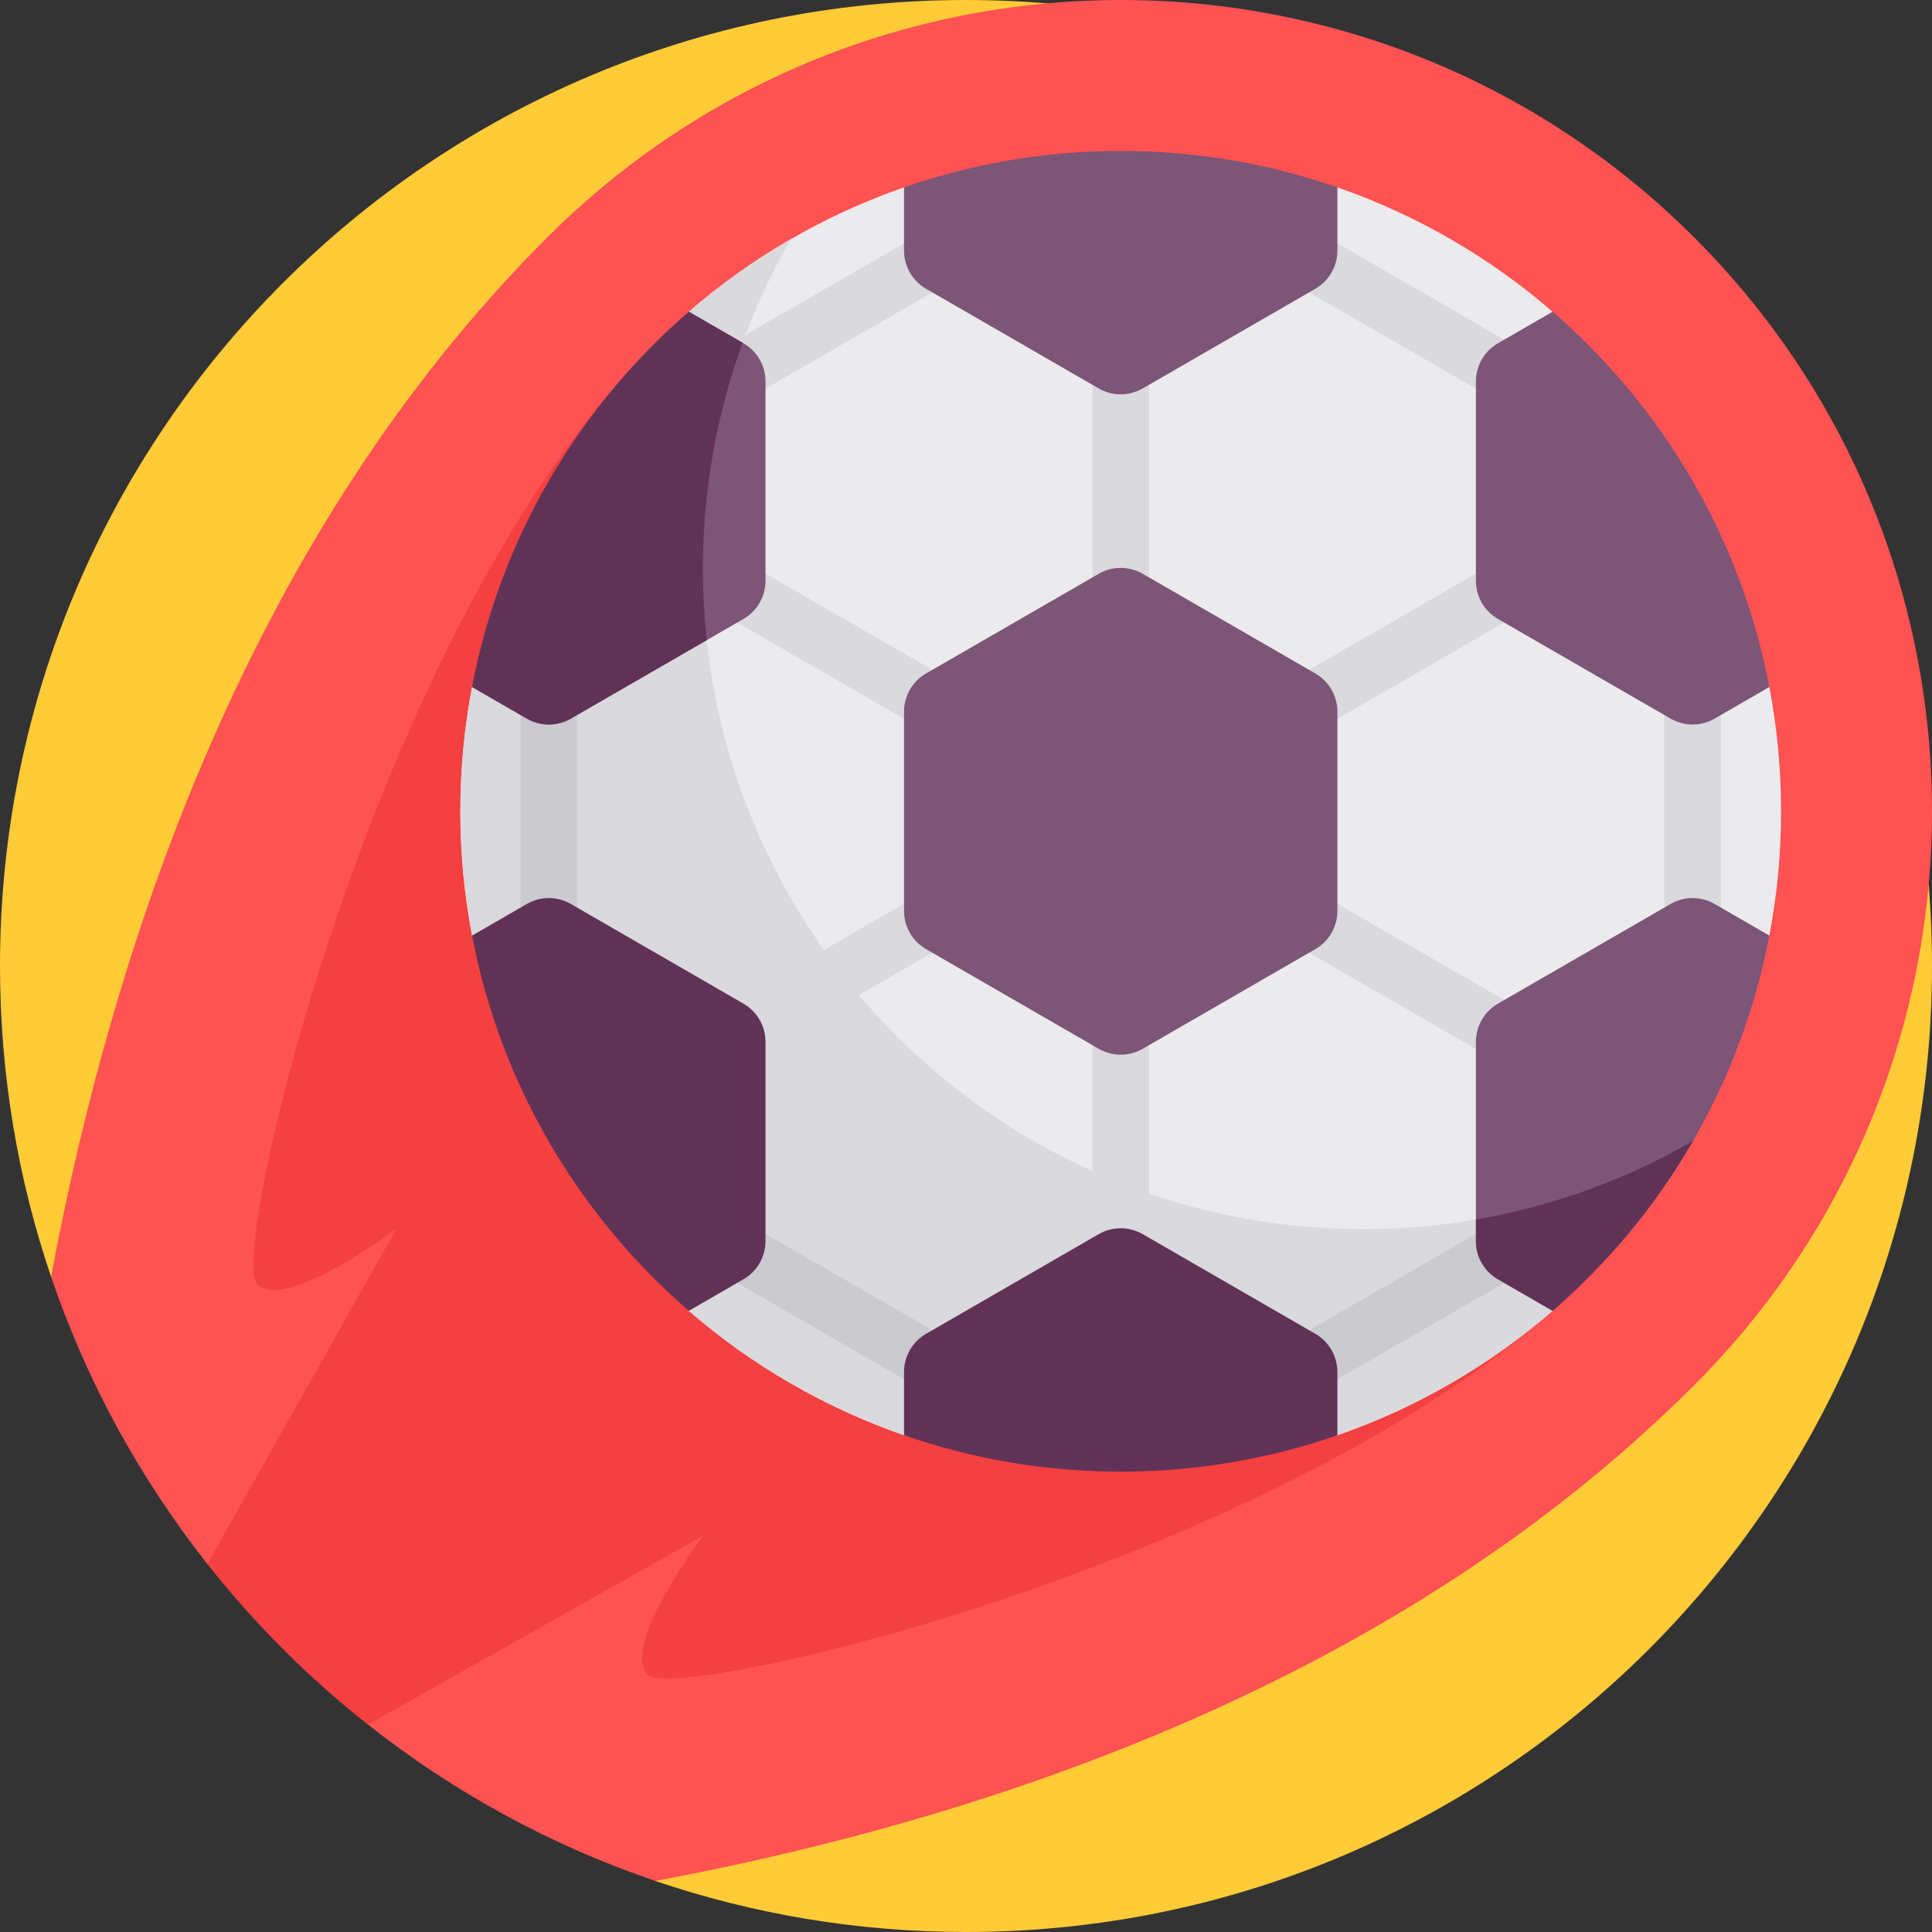 <svg id="Capa_1" enable-background="new 0 0 512 512" height="512" viewBox="0 0 512 512" width="512" xmlns="http://www.w3.org/2000/svg"><rect x="0" y="0" width="512" height="512" fill="#333333" stroke="none"/><g><g><path d="m256 0c-141.385 0-256 114.615-256 256 0 28.799 4.758 56.486 13.526 82.321l.004-.001 160.15 160.15-.004.003c25.836 8.769 53.524 13.527 82.324 13.527 141.385 0 256-114.615 256-256s-114.615-256-256-256z" fill="#ffcb37"/></g><g><g><path d="m449.03 62.97c-46.96-46.96-110.26-67.66-171.61-62.08-48.32 4.39-95.45 25.08-132.45 62.08-78.11 78.11-114.6 185.29-131.44 275.35 9.456 27.86 23.589 53.558 41.449 76.178h42.524v42.524c22.62 17.859 48.318 31.993 76.178 41.449 90.06-16.84 197.24-53.33 275.35-131.44 37-37 57.69-84.13 62.08-132.45 5.579-61.351-15.121-124.651-62.081-171.611z" fill="#ff5252"/></g><g><path d="m297 215-123.744-123.744c-74 74-112.753 241.367-105.128 248.993 7.625 7.625 37-14.75 37-14.75l-50.167 88.998c12.466 15.79 26.751 30.076 42.541 42.541l88.998-50.167s-22.375 29.375-14.75 37 174.993-31.128 248.993-105.128z" fill="#f44040"/></g><g><g><path d="m411.537 82.685c-16.598-14.38-35.934-25.679-57.115-33.034h-114.844c-21.181 7.355-40.517 18.654-57.115 33.034l-57.344 99.323c-2.039 10.686-3.119 21.712-3.119 32.992s1.08 22.306 3.119 32.992l57.344 99.323c16.598 14.38 35.934 25.679 57.115 33.034h114.844c21.181-7.355 40.517-18.654 57.115-33.034l57.344-99.323c2.039-10.686 3.119-21.712 3.119-32.992s-1.08-22.306-3.119-32.992z" fill="#ebeaec"/></g><g><path d="m402.771 108.572c-1.272 0-2.562-.324-3.743-1.006l-60.001-34.642c-3.587-2.071-4.816-6.658-2.745-10.245s6.657-4.817 10.245-2.745l60.001 34.642c3.587 2.071 4.816 6.658 2.745 10.245-1.389 2.406-3.91 3.751-6.502 3.751z" fill="#dad9dd"/></g><g><path d="m191.229 108.572c-2.592 0-5.113-1.345-6.502-3.751-2.071-3.587-.842-8.174 2.745-10.245l60.001-34.642c3.587-2.071 8.174-.842 10.245 2.745s.842 8.174-2.745 10.245l-60.001 34.642c-1.181.682-2.471 1.006-3.743 1.006z" fill="#dad9dd"/></g><g><path d="m448.555 257.142c-4.142 0-7.5-3.358-7.5-7.5v-69.283c0-4.142 3.358-7.5 7.5-7.5s7.5 3.358 7.5 7.5v69.283c0 4.142-3.358 7.5-7.5 7.5z" fill="#dad9dd"/></g><g><path d="m182.454 82.701-57.351 99.335c-2.035 10.676-3.103 21.695-3.103 32.964 0 11.28 1.08 22.306 3.119 32.992l57.344 99.323c16.598 14.38 35.934 25.679 57.115 33.034h114.844v.008c21.188-7.357 40.523-18.673 57.125-33.06l21.257-36.818c-21.839 9.795-46.047 15.249-71.532 15.249-96.65 0-175-78.35-175-175 0-31.827 8.499-61.667 23.347-87.381-9.679 5.589-18.771 12.08-27.165 19.354z" fill="#dad9dd"/></g><g><path d="m145.446 257.142c-4.142 0-7.5-3.358-7.5-7.5v-69.283c0-4.142 3.358-7.5 7.5-7.5s7.5 3.358 7.5 7.5v69.283c0 4.142-3.358 7.5-7.5 7.5z" fill="#cbcbcf"/></g><g><path d="m251.216 371.072c-1.272 0-2.562-.324-3.743-1.006l-60.001-34.642c-3.587-2.071-4.816-6.658-2.745-10.245 2.07-3.587 6.658-4.817 10.245-2.745l60.001 34.642c3.587 2.071 4.816 6.658 2.745 10.245-1.389 2.406-3.91 3.751-6.502 3.751z" fill="#cbcbcf"/></g><g><path d="m342.784 371.072c-2.592 0-5.113-1.345-6.502-3.751-2.071-3.587-.842-8.174 2.745-10.245l60.001-34.642c3.586-2.072 8.173-.843 10.245 2.745 2.071 3.587.842 8.174-2.745 10.245l-60.001 34.642c-1.181.682-2.471 1.006-3.743 1.006z" fill="#cbcbcf"/></g><path d="m431.648 284.079-119.648-69.079 119.648-69.079c3.587-2.071 4.816-6.658 2.745-10.245s-6.658-4.816-10.245-2.745l-119.648 69.079v-138.158c0-4.142-3.358-7.5-7.5-7.5s-7.5 3.358-7.5 7.5v138.158l-119.648-69.079c-3.588-2.072-8.174-.842-10.245 2.745s-.842 8.174 2.745 10.245l119.648 69.079-119.648 69.079c-3.587 2.071-4.816 6.658-2.745 10.245 1.389 2.406 3.91 3.751 6.502 3.751 1.272 0 2.562-.324 3.743-1.006l119.648-69.079v138.158c0 4.142 3.358 7.5 7.5 7.5s7.5-3.358 7.5-7.5v-138.158l119.648 69.079c1.181.682 2.471 1.006 3.743 1.006 2.592 0 5.113-1.346 6.502-3.751 2.071-3.587.842-8.174-2.745-10.245z" fill="#dad9dd"/><g><path d="m245.411 178.479 45.756-26.417c3.61-2.084 8.057-2.084 11.667 0l45.756 26.417c3.61 2.084 5.833 5.936 5.833 10.104v52.834c0 4.168-2.224 8.02-5.833 10.104l-45.756 26.417c-3.61 2.084-8.057 2.084-11.667 0l-45.756-26.417c-3.61-2.084-5.833-5.936-5.833-10.104v-52.834c0-4.168 2.223-8.02 5.833-10.104z" fill="#7c5577"/></g><g><path d="m297 40c-20.116 0-39.434 3.404-57.422 9.651v16.766c0 4.168 2.224 8.02 5.833 10.104l45.756 26.417c3.61 2.084 8.057 2.084 11.667 0l45.756-26.417c3.61-2.084 5.833-5.935 5.833-10.104v-16.766c-17.989-6.247-37.307-9.651-57.423-9.651z" fill="#7c5577"/></g><g><path d="m348.589 353.479-45.756-26.417c-3.61-2.084-8.057-2.084-11.667 0l-45.756 26.417c-3.61 2.084-5.833 5.935-5.833 10.104v16.766c17.989 6.246 37.307 9.651 57.423 9.651s39.434-3.404 57.422-9.651v-16.766c0-4.168-2.223-8.02-5.833-10.104z" fill="#603256"/></g><g><path d="m125.109 182.064 14.504 8.374c3.61 2.084 8.057 2.084 11.667 0l45.756-26.417c3.61-2.084 5.833-5.935 5.833-10.104v-52.834c0-4.168-2.224-8.02-5.833-10.104l-14.488-8.365c-29.19 25.257-49.927 60.009-57.439 99.45z" fill="#7c5577"/></g><g><path d="m186.272 150.728c0-21.037 3.716-41.205 10.522-59.888l-14.242-8.222c-29.189 25.256-49.94 60-57.453 99.441l14.514 8.38c3.61 2.084 8.057 2.084 11.667 0l36.013-20.792c-.669-6.217-1.021-12.526-1.021-18.919z" fill="#603256"/></g><g><path d="m454.388 239.562c-3.61-2.084-8.057-2.084-11.667 0l-45.756 26.417c-3.61 2.084-5.833 5.935-5.833 10.104v52.834c0 4.168 2.224 8.02 5.833 10.104l14.488 8.365c29.188-25.257 49.925-60.009 57.438-99.449z" fill="#7c5577"/></g><g><path d="m391.132 323.186v5.731c0 4.168 2.224 8.02 5.833 10.104l14.484 8.362c14.768-12.779 27.378-27.985 37.204-45.002-17.489 10.099-36.888 17.256-57.521 20.805z" fill="#603256"/></g><g><path d="m197.035 265.979-45.756-26.417c-3.61-2.084-8.057-2.084-11.667 0l-14.504 8.374c7.512 39.441 28.249 74.192 57.438 99.449l14.488-8.365c3.61-2.084 5.833-5.935 5.833-10.104v-52.834c.001-4.167-2.223-8.019-5.832-10.103z" fill="#603256"/></g><g><path d="m411.454 82.614-14.488 8.365c-3.61 2.084-5.833 5.935-5.833 10.104v52.834c0 4.168 2.224 8.02 5.833 10.104l45.756 26.417c3.61 2.084 8.057 2.084 11.667 0l14.504-8.374c-7.514-39.441-28.251-74.193-57.439-99.45z" fill="#7c5577"/></g></g></g></g></svg>
